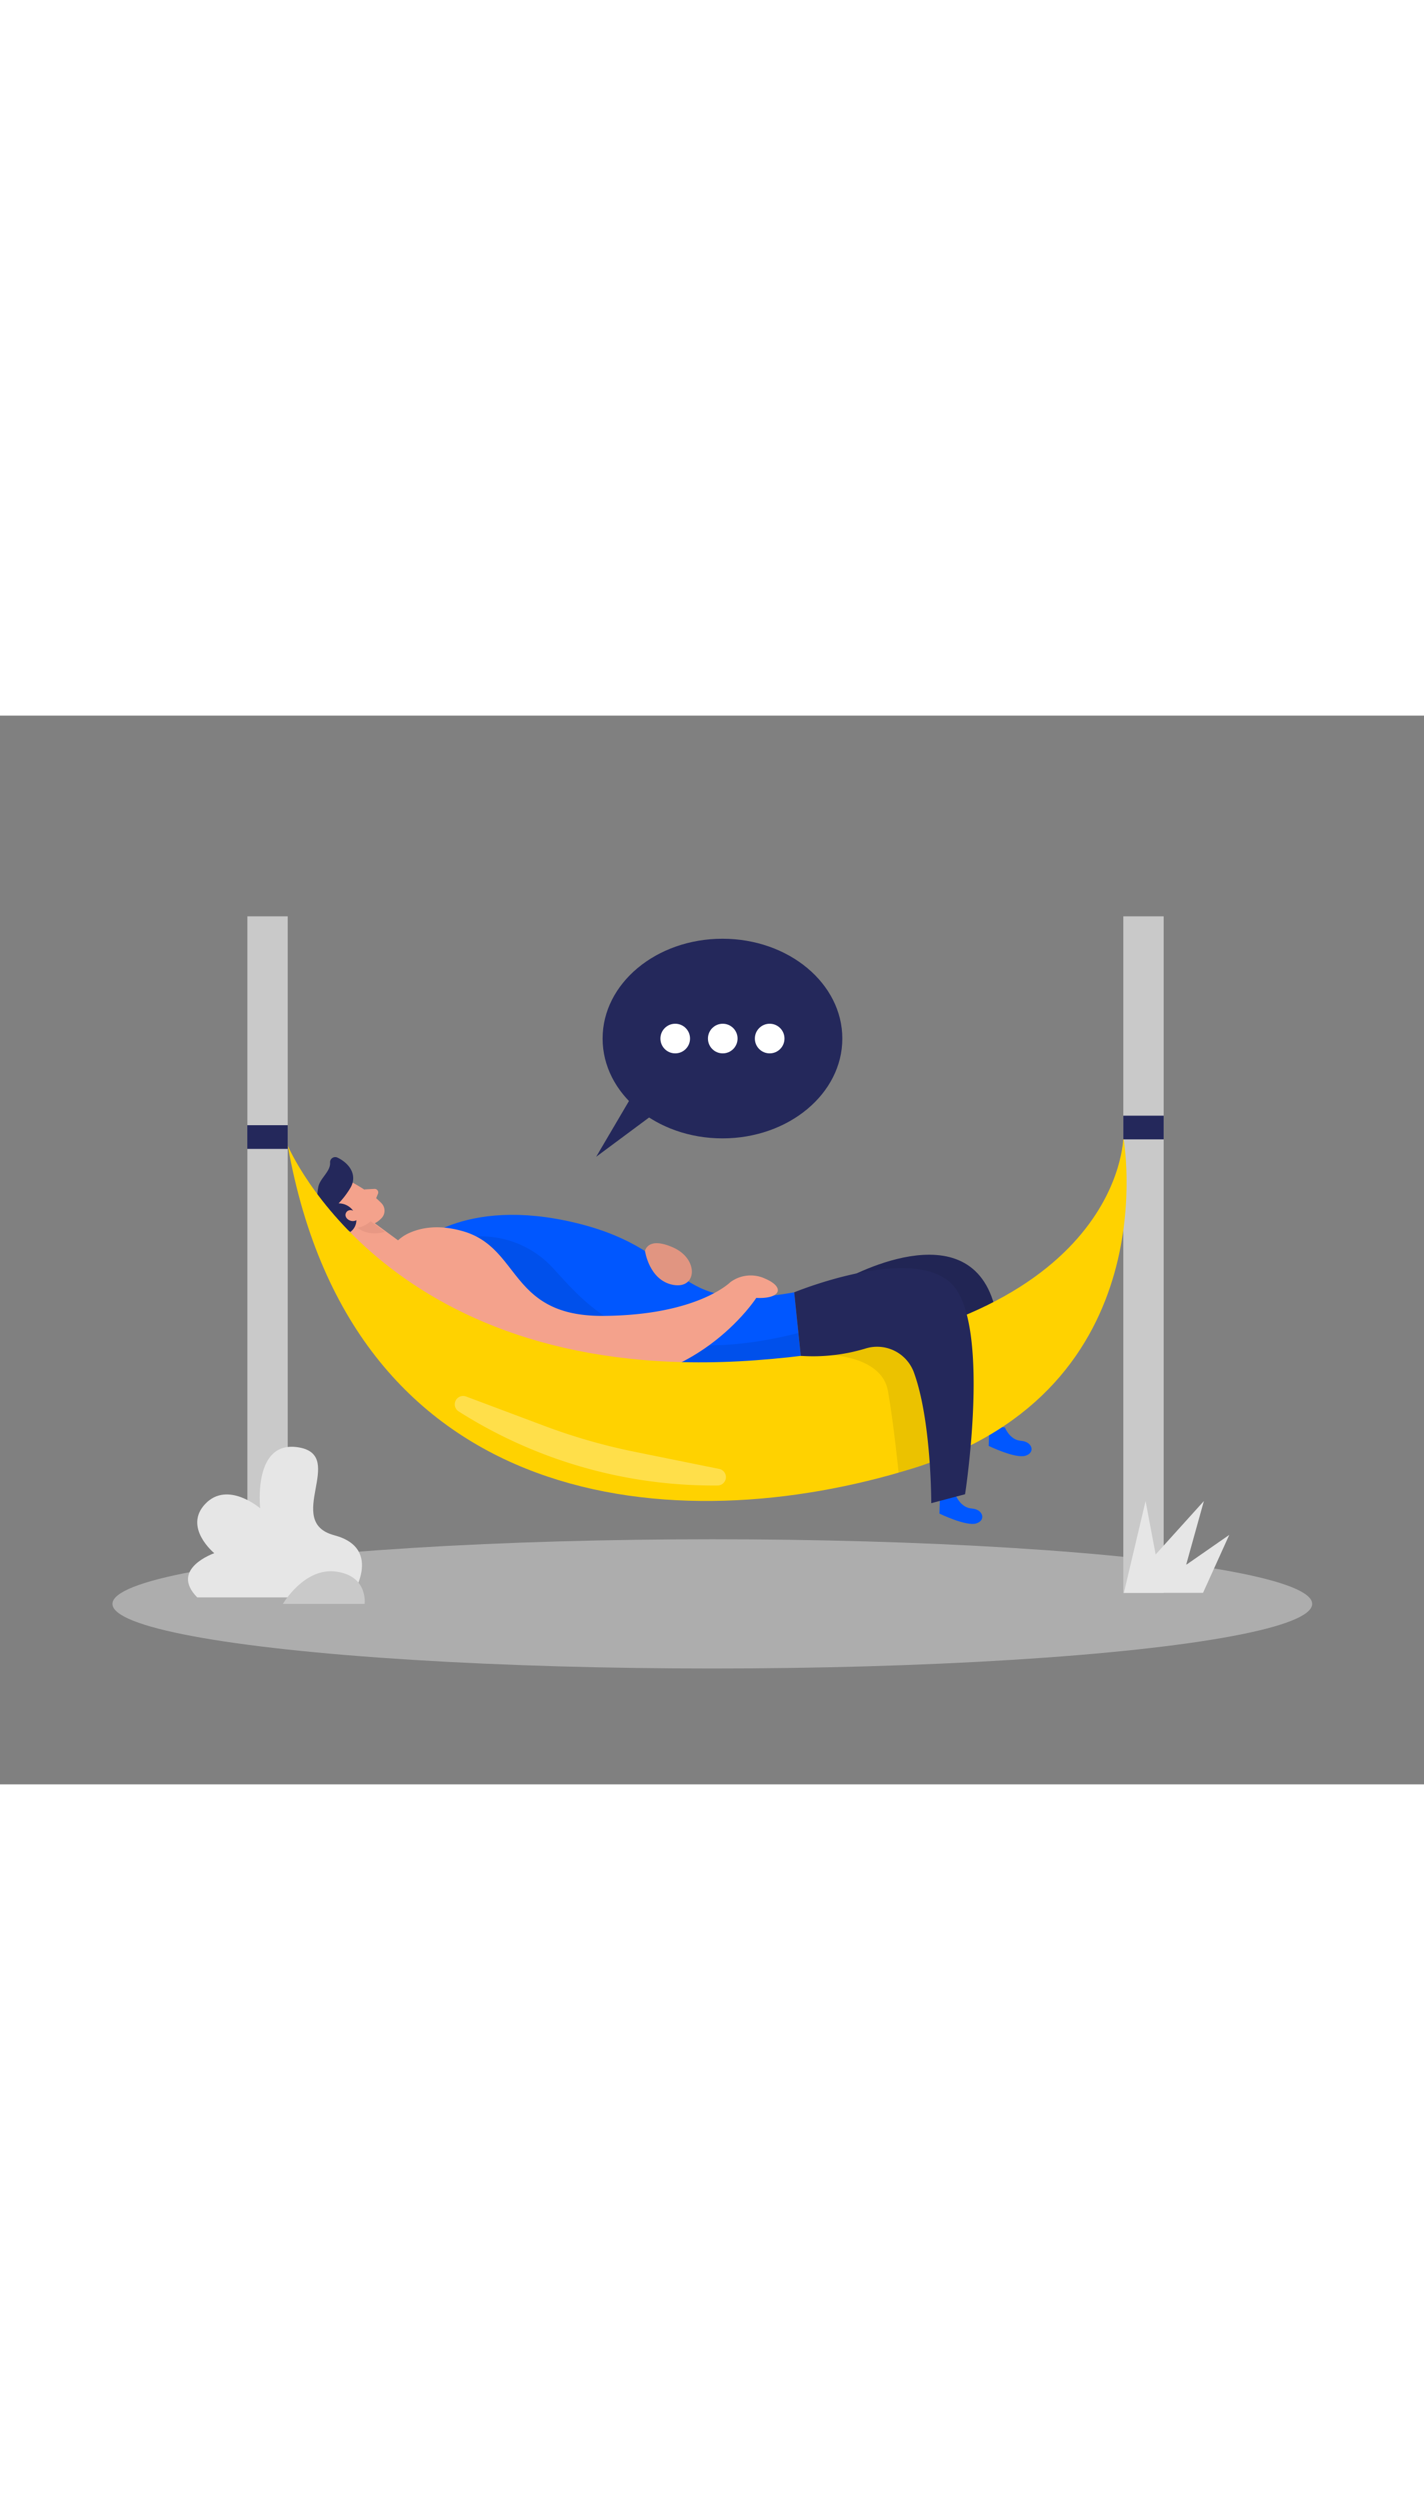 <svg id="Layer_1" data-name="Layer 1" xmlns="http://www.w3.org/2000/svg" viewBox="0 0 400 300" data-imageid="resting-two-color" imageName="Resting" class="illustrations_image" style="width: 171px;"><rect x="0" y="0" width="400" height="300" fill="#808080" stroke="none"/><title>#103_resting_twocolour</title><path d="M236.63,158.6s36.33-20.93,43,8.22-21.52,25.25-21.52,25.25Z" fill="#24285b"/><path d="M236.63,158.6s36.33-20.93,43,8.22-21.52,25.25-21.52,25.25Z" opacity="0.08"/><path d="M107.54,156.45l8.29-7.08s13.76-14.86,46.26-6.89,25.5,25.83,61,19.4l2.5,24.08S143,210.46,107.54,156.45Z" fill="#0057ff" class="target-color"/><path d="M99.07,131.1s5.33,2.81,8.13,5.82a3,3,0,0,1-.17,4.28,6.66,6.66,0,0,1-7,1.66l-5.39-1.33A5.42,5.42,0,0,1,91,136.4C90.81,132.22,95.92,129.22,99.07,131.1Z" fill="#f4a28c"/><polygon points="95.76 141.39 107.47 157.26 115.75 150.18 103.9 141.48 95.76 141.39" fill="#f4a28c"/><path d="M98.47,132.49a23.9,23.9,0,0,1-3.36,4.43,5,5,0,0,1,4.63,3,4.09,4.09,0,0,1-1.31,5L92,140.66a6.11,6.11,0,0,1-2.91-5.57,20.12,20.12,0,0,1,.34-2.85c.45-2.36,3.47-4.3,3.29-6.79a1.45,1.45,0,0,1,2-1.42c2.17,1,5,3.34,4.41,6.72A5.65,5.65,0,0,1,98.47,132.49Z" fill="#24285b"/><path d="M99.94,139.26s-2-1.21-2.77.35,2,3.33,3.59,1.51Z" fill="#f4a28c"/><path d="M102.33,133l2.86-.15a1,1,0,0,1,1,1.32l-.89,2.17Z" fill="#f4a28c"/><path d="M104.11,141.92a7.15,7.15,0,0,1-3.67,1.83s2.59,2.56,7.73,1.16Z" fill="#ce8172" opacity="0.31"/><ellipse cx="200.09" cy="249.34" rx="168.5" ry="18.14" fill="#e6e6e6" opacity="0.45"/><path d="M268.46,218.84s1.33,3.51,4.52,3.73,4.08,3.33,1.23,4.19S263.89,224,263.89,224l.17-5.85Z" fill="#0057ff" class="target-color"/><path d="M282.3,199.84s1.32,3.51,4.52,3.73,4.08,3.33,1.22,4.19S277.72,205,277.72,205l.18-5.85Z" fill="#0057ff" class="target-color"/><path d="M133.78,146.21a27.42,27.42,0,0,1,21.56,8.88c9.5,10.23,24,29.55,68.93,18.21l.67,6.42-23.6,17.35-67.56-27.69Z" opacity="0.08"/><rect x="69.49" y="56.34" width="11.33" height="189.97" fill="#c9c9c9"/><path d="M108.8,159.71a11.54,11.54,0,0,1,5.74-14.29c3.6-1.73,8.7-2.66,15.57-.67,16.26,4.72,12.89,23.91,39.31,23.75s35.68-9.42,35.68-9.42a9.57,9.57,0,0,1,9.79-1.05c5.76,2.45,4.37,5.77-2.45,5.42,0,0-15.21,23.6-45.1,24C141.27,187.71,114.86,177,108.8,159.71Z" fill="#f4a28c"/><rect x="315.54" y="56.34" width="11.33" height="189.97" fill="#c9c9c9"/><path d="M80.83,120.69s28.47,67.9,131.59,60.25S315.54,118.3,315.54,118.3s13.06,70.68-59.12,93C190.09,231.9,99.23,224.09,80.83,120.69Z" fill="#ffd200"/><path d="M233.86,179.55s13.89.52,15.56,10,3,23,3,23l8.76-2.78,9.44-16.7-6.7-20.17-7.64-4.67Z" opacity="0.08"/><rect x="69.46" y="114.97" width="11.36" height="6.65" fill="#24285b"/><rect x="315.54" y="112.3" width="11.33" height="6.65" fill="#24285b"/><path d="M98.56,247.52s9.52-13.68-4.68-17.45,3.42-22.21-9.79-24.63-11,17.08-11,17.08-9.12-7.87-15.42-1.26,2.52,13.85,2.52,13.85-12.71,4.39-4.78,12.41Z" fill="#e6e6e6"/><path d="M79.47,249.34s6-10.33,15-9.06,7.95,9.06,7.95,9.06Z" fill="#c9c9c9"/><path d="M223.09,161.88s32.5-13.36,44-2.59,4,59.27,4,59.27l-9.5,2.51s.07-23.29-4.92-36.82a11,11,0,0,0-13.46-6.62,50.8,50.8,0,0,1-18.27,2.09Z" fill="#24285b"/><polygon points="315.7 246.24 321.79 220.47 324.62 235.47 338.17 220.47 333.18 238.39 345.3 229.97 337.93 246.24 315.7 246.24" fill="#e6e6e6"/><path d="M181.19,150.3s.65-4.21,7.9-1,6.75,11.74,0,10.49S181.19,150.3,181.19,150.3Z" fill="#f4a28c"/><path d="M181.19,150.3s.65-4.21,7.9-1,6.75,11.74,0,10.49S181.19,150.3,181.19,150.3Z" opacity="0.08"/><ellipse cx="202.94" cy="90.65" rx="33.67" ry="28.02" fill="#24285b"/><polygon points="179.46 103.45 167.46 123.84 187.2 109.19 179.46 103.45" fill="#24285b"/><circle cx="189.67" cy="90.65" r="4.16" fill="#fff"/><circle cx="203.02" cy="90.65" r="4.16" fill="#fff"/><circle cx="216.2" cy="90.65" r="4.16" fill="#fff"/><path d="M128.85,195.32a133.7,133.7,0,0,0,72.71,20.79,2.35,2.35,0,0,0,.48-4.65l-23.76-4.81A165.42,165.42,0,0,1,153,199.41l-22.07-8.28A2.35,2.35,0,0,0,128.85,195.32Z" fill="#fff" opacity="0.29"/></svg>